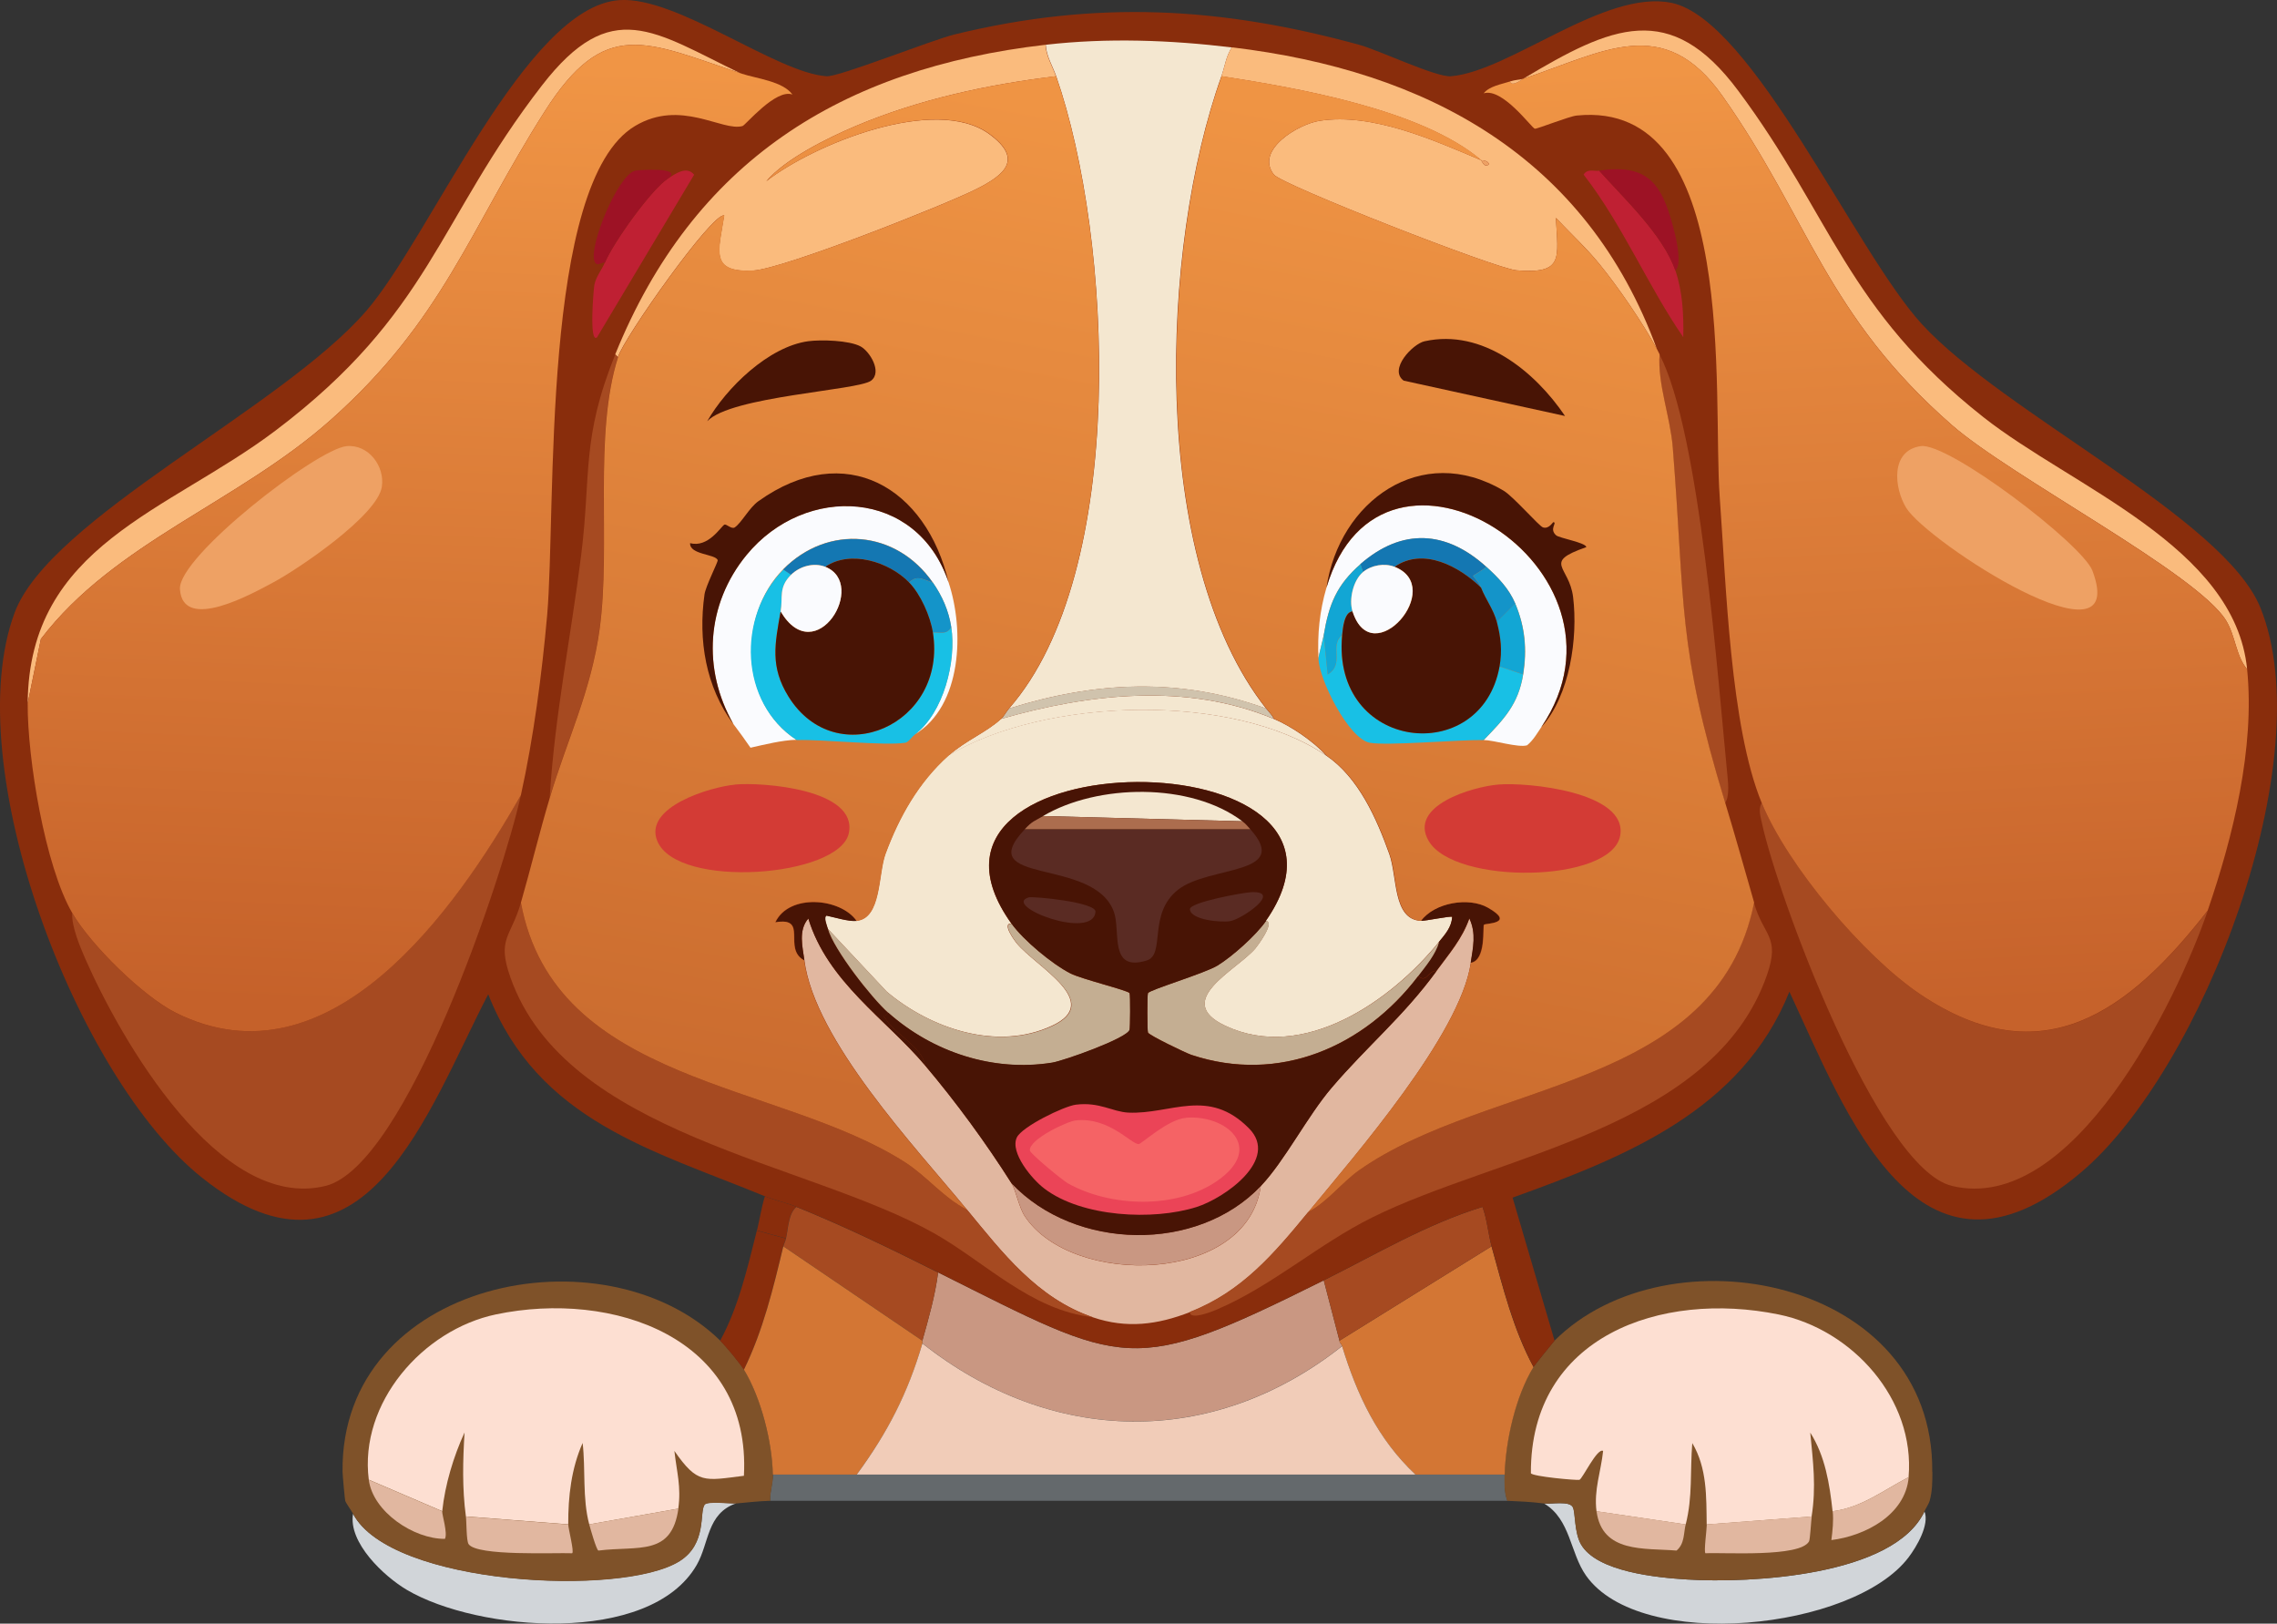 <?xml version="1.0" encoding="UTF-8"?><svg id="Layer_2" xmlns="http://www.w3.org/2000/svg" xmlns:xlink="http://www.w3.org/1999/xlink" viewBox="0 0 186.65 133.09"><rect x="0" y="0" width="186.65" height="133.09" fill="#333333" stroke="none"/><defs><style>.cls-1{fill:#ac6d4e;}.cls-2{fill:#1494c9;}.cls-3{fill:#fabb7d;}.cls-4{fill:#c4ae92;}.cls-5{fill:#64696c;}.cls-6{fill:#481405;}.cls-7{fill:#e1b7a0;}.cls-8{fill:#fddfd2;}.cls-9{fill:url(#linear-gradient-2);}.cls-10{fill:#c99782;}.cls-11{fill:#1477b2;}.cls-12{fill:#9d1225;}.cls-13{fill:#d1d5d9;}.cls-14{fill:#d37634;}.cls-15{fill:#7f5229;}.cls-16{fill:url(#linear-gradient-4);}.cls-17{fill:#f1ccb8;}.cls-18{fill:url(#linear-gradient-3);}.cls-19{fill:#d33b35;}.cls-20{fill:#f4e7d0;}.cls-21{fill:#5a2b23;}.cls-22{fill:#18c0e5;}.cls-23{fill:#eb4457;}.cls-24{fill:#bf2033;}.cls-25{fill:#fafbfe;}.cls-26{fill:#d0c3ad;}.cls-27{fill:#f56365;}.cls-28{fill:#eea164;}.cls-29{fill:#a64a21;}.cls-30{fill:#12a6d4;}.cls-31{fill:url(#linear-gradient);}.cls-32{fill:#892d0c;}</style><linearGradient id="linear-gradient" x1="151.61" y1="4.77" x2="155.51" y2="82.73" gradientUnits="userSpaceOnUse"><stop offset="0" stop-color="#f09545"/><stop offset="1" stop-color="#c6622b"/></linearGradient><linearGradient id="linear-gradient-2" x1="34.83" y1="4.88" x2="31.45" y2="82.65" gradientUnits="userSpaceOnUse"><stop offset="0" stop-color="#f09545"/><stop offset="1" stop-color="#c5612a"/></linearGradient><linearGradient id="linear-gradient-3" x1="75.67" y1="6.75" x2="60.41" y2="88.12" gradientUnits="userSpaceOnUse"><stop offset="0" stop-color="#ef9444"/><stop offset="1" stop-color="#cb6c2f"/></linearGradient><linearGradient id="linear-gradient-4" x1="126.87" y1="13.16" x2="112.21" y2="88.73" gradientUnits="userSpaceOnUse"><stop offset="0" stop-color="#ef9444"/><stop offset="1" stop-color="#cd6e2f"/></linearGradient></defs><g id="Layer_1-2"><g id="Generative_Object"><path class="cls-13" d="M157.75,123.88c.44,1.09-.66,2.93-1.29,3.76-4.5,5.98-21.99,7.82-26.45,1.51-1.32-1.87-1.26-4.61-3.44-5.91.56.08,2.11-.25,2.37.32.21.46.11,2.05.65,3.01,1.28,2.28,6.28,2.75,8.71,2.9,5.12.32,16.97-.26,19.46-5.59Z"/><path class="cls-13" d="M60.34,123.23c-2.41.83-2.2,3.27-3.23,5.05-3.83,6.64-17.97,5.46-23.76,2.04-1.89-1.12-4.82-3.88-4.41-6.24,3.08,5.87,22.08,6.84,26.77,3.87,2.26-1.43,1.6-4.01,2.04-4.62.22-.31,2.14-.07,2.58-.11Z"/><path class="cls-5" d="M63.13,123.02c-.04-.76.23-1.38.22-2.15h60c-.02.74-.04,1.44.22,2.15"/><path class="cls-15" d="M59.05,109.9c.43.42,1.64,1.87,1.94,2.37,1.39,2.3,2.31,5.92,2.37,8.6.02.77-.26,1.39-.22,2.15-.97.03-1.84.13-2.8.22-.44.04-2.36-.21-2.58.11-.44.62.21,3.2-2.04,4.62-4.7,2.97-23.69,1.99-26.77-3.87-.16-.31-.59-.88-.65-1.08-.04-.16-.21-2.05-.22-2.37-.19-15.7,21.45-20.06,30.97-10.75Z"/><path class="cls-8" d="M55.61,123.66l-7.31,1.29c-.57-2.14-.29-4.49-.54-6.67-.93,2.1-1.19,4.38-1.18,6.67l-8.39-.65c-.31-2.32-.25-4.56-.11-6.88-.91,1.98-1.6,4.28-1.83,6.45l-6.02-2.58c-.8-6.29,4.42-12.29,10.43-13.55,9.56-2,20.93,1.88,20.32,13.23-3.27.41-3.8.69-5.7-2.04.2,1.77.57,2.94.32,4.73Z"/><path class="cls-7" d="M46.58,124.95c0,.35.51,2.27.32,2.37-1.37-.06-7.8.26-8.49-.75-.19-.29-.16-1.83-.22-2.26l8.39.65Z"/><path class="cls-7" d="M55.61,123.66c-.55,3.93-3.28,3.03-6.56,3.44-.17-.08-.66-1.81-.75-2.15l7.31-1.29Z"/><path class="cls-7" d="M36.25,123.88c-.03.26.47,1.81.22,2.26-2.55.02-5.9-2.21-6.24-4.84l6.02,2.58Z"/><path class="cls-15" d="M158.4,120.65c0,.82,0,1.56-.22,2.37-.07.25-.31.6-.43.86-2.49,5.33-14.34,5.91-19.46,5.59-2.43-.15-7.43-.62-8.71-2.9-.54-.96-.44-2.55-.65-3.01-.26-.57-1.81-.25-2.37-.32-1.06-.14-1.95-.17-3.01-.22-.26-.71-.23-1.41-.22-2.15.07-2.78.89-6.44,2.37-8.82.07-.12,1.62-2.05,1.72-2.15,9.28-9.28,31.13-5.19,30.97,10.75Z"/><path class="cls-8" d="M156.46,121.08c-2.06,1.06-3.85,2.5-6.24,2.8-.24-2.23-.61-4.54-1.83-6.45.23,2.4.5,4.44.11,6.88l-8.6.65c-.03-2.28.04-4.61-1.18-6.67-.19,2.29.04,4.4-.54,6.67l-7.31-1.08c-.23-1.75.37-3.28.54-4.95-.49-.27-1.69,2.29-1.94,2.37-.19.06-3.86-.27-3.98-.54-.06-11.23,10.66-14.99,20.32-13.01,6.01,1.23,11.19,6.93,10.64,13.33Z"/><path class="cls-7" d="M148.51,124.31c-.05.34-.13,1.88-.22,2.04-.75,1.32-6.9.89-8.49.97-.15-.09.11-1.97.11-2.37l8.6-.65Z"/><path class="cls-7" d="M138.18,124.95c-.18.7-.07,1.58-.75,2.15-2.64-.22-6.1.23-6.56-3.23l7.31,1.08Z"/><path class="cls-7" d="M156.46,121.08c-.27,3.12-3.6,4.82-6.34,5.16.1-.76.19-1.6.11-2.37,2.39-.3,4.18-1.73,6.24-2.8Z"/><path class="cls-32" d="M64.42,101.51c-.07.3-.17.45-.22.65-.82,3.46-1.65,6.89-3.23,10.11-.3-.49-1.51-1.95-1.94-2.37,1.49-2.72,2.25-5.99,3.01-9.03l2.37.65Z"/><path class="cls-32" d="M65.28,98.93c-.67.53-.68,1.81-.86,2.58l-2.37-.65c.23-.92.36-1.88.65-2.8.84.34,1.78.53,2.58.86Z"/><path class="cls-10" d="M108.51,104.95l1.29,4.95c0,.18.15.23.22.43-10.64,8.41-23.81,8.16-34.41-.22.02-.07-.02-.15,0-.22.52-1.86,1.04-3.67,1.29-5.59,15.49,7.73,15.68,8.58,31.61.65Z"/><path class="cls-14" d="M125.71,112.05c-1.47,2.38-2.29,6.03-2.37,8.82h-7.31c-3.11-2.91-4.79-6.52-6.02-10.54-.06-.2-.21-.25-.22-.43l12.47-7.74c.94,3.37,1.77,6.79,3.44,9.89Z"/><path class="cls-29" d="M122.27,102.16l-12.47,7.74-1.29-4.95c4.28-2.13,8.38-4.59,13.01-6.02.39,1.04.46,2.16.75,3.23Z"/><path class="cls-29" d="M76.9,104.31c-.25,1.93-.77,3.73-1.29,5.59l-11.4-7.74c.05-.2.15-.34.22-.65.18-.77.19-2.05.86-2.58,4.17,1.7,7.63,3.39,11.61,5.38Z"/><path class="cls-14" d="M75.61,109.9c-.02.07.02.15,0,.22-1.19,4.11-2.85,7.3-5.38,10.75h-6.88c-.05-2.68-.97-6.3-2.37-8.6,1.57-3.21,2.4-6.65,3.23-10.11l11.4,7.74Z"/><path class="cls-17" d="M110.01,110.33c1.23,4.02,2.92,7.63,6.02,10.54h-45.8c2.53-3.45,4.18-6.65,5.38-10.75,10.6,8.37,23.77,8.63,34.41.22Z"/><path class="cls-32" d="M127.43,109.9c-.1.1-1.65,2.03-1.72,2.15-1.67-3.1-2.5-6.52-3.44-9.89-.3-1.07-.36-2.18-.75-3.23-4.63,1.43-8.73,3.89-13.01,6.02-15.93,7.93-16.12,7.08-31.61-.65-3.98-1.99-7.45-3.68-11.61-5.38-.8-.33-1.74-.52-2.58-.86-9.19-3.78-18.59-6.16-22.69-16.56-4.88,9.36-10.19,25.6-23.44,15.05C6.24,88.34-3.46,62.75,1.2,50.22c2.88-7.74,21.88-16.72,28.82-24.73C35.29,19.4,43.08.54,50.77.01c4.73-.33,12.83,5.96,16.99,6.24,1.02.07,8.59-2.97,10.54-3.44C89.88,0,100.01.55,111.41,3.67c1.62.44,6.31,2.68,7.53,2.58,4.84-.41,12.59-7.13,18.06-6.02,6.66,1.35,15.09,20.4,20.54,26.34,6.7,7.3,24.75,15.88,27.74,23.22,5.03,12.37-4.7,37.88-14.73,46.34-13.32,11.24-19.22-4.87-23.87-14.84-3.91,9.76-13.51,13.57-22.69,16.88l3.44,11.72Z"/><path class="cls-29" d="M180.98,74.63c-2.55,7.45-11.08,24.96-20.97,22.58-6.08-1.46-14.32-23.85-15.59-29.78-.11-.49-.31-1.17,0-1.61,2.12,5.15,8.37,12.58,13.01,15.7,10.04,6.75,17.16,1.33,23.55-6.88Z"/><path class="cls-3" d="M184.2,54.85c-.92-1.07-.94-2.7-1.72-3.98-2.37-3.87-17.58-11.75-22.47-16.02-10.34-9.03-11.72-16.93-18.82-26.99-4.83-6.84-9.77-3.58-16.34-1.4,7.25-4.34,12.06-6.51,17.63.97,7.69,10.31,8.82,17.87,20.11,26.77,7.24,5.71,20.6,10.58,21.61,20.64Z"/><path class="cls-24" d="M131.09,13.99c2.01,2.25,5.24,5.27,6.24,8.17.6,1.74.69,3.66.65,5.48-2.88-4.16-4.97-9.21-8.17-13.33.34-.52.84-.25,1.29-.32Z"/><path class="cls-12" d="M137.32,22.16c-.99-2.9-4.23-5.92-6.24-8.17,4.31-.66,5.29,1.42,6.24,5.27.11.45.56,2.56,0,2.9Z"/><path class="cls-31" d="M184.2,54.85c.65,6.48-1.16,13.75-3.23,19.78-6.39,8.21-13.51,13.63-23.55,6.88-4.64-3.12-10.89-10.54-13.01-15.7-2.59-6.29-2.92-18.02-3.44-25.05-.62-8.37,1.67-32.64-11.72-31.29-.63.06-3.27,1.12-3.44,1.08-.26-.06-2.64-3.38-4.19-2.9.46-.59,1.48-.75,2.15-.97.15.46.9-.11,1.08-.22,6.58-2.18,11.51-5.45,16.34,1.4,7.1,10.06,8.47,17.96,18.82,26.99,4.89,4.27,20.1,12.16,22.47,16.02.78,1.28.8,2.9,1.72,3.98Z"/><path class="cls-3" d="M124.85,6.46c-.18.11-.93.68-1.08.22.45-.15.84-.14,1.08-.22Z"/><path class="cls-28" d="M157.43,36.57c2.25-.36,13.27,8.04,14.09,10.21,3.19,8.48-13.55-2.35-15.27-5.16-.97-1.59-1.33-4.66,1.18-5.05Z"/><path class="cls-29" d="M42.7,65.17c-1.41,6.44-9.36,30.4-16.02,32.04-8.71,2.14-16.79-12.02-19.68-18.6-.43-.98-1.15-2.69-1.08-3.76,1.52,2.6,5.8,6.83,8.49,8.17,12.6,6.27,22.95-8.48,28.28-17.85Z"/><path class="cls-3" d="M60.77,6.03c-7.83-2.62-11.19-4.67-16.13,3.12-6.15,9.68-8.35,17.11-17.53,25.27-7.62,6.77-17.72,10.04-23.76,17.96l-1.08,5.27c.09-12.96,11.52-15.71,20.32-22.36,12.73-9.62,13.27-17.22,21.83-28.28,5.7-7.37,9.17-4.43,16.34-.97Z"/><path class="cls-9" d="M60.77,6.03c1.22.41,3.39.62,4.19,1.72-1.36-.51-3.85,2.51-4.09,2.58-1.66.48-5.06-2.25-8.82,0-7.75,4.63-6.44,31.48-7.2,40.11-.43,4.83-1.11,10.01-2.15,14.73-5.33,9.37-15.68,24.12-28.28,17.85-2.69-1.34-6.98-5.57-8.49-8.17-2.24-3.84-3.69-12.71-3.66-17.2l1.08-5.27c6.04-7.92,16.14-11.18,23.76-17.96,9.17-8.15,11.38-15.58,17.53-25.27,4.94-7.79,8.3-5.74,16.13-3.12Z"/><path class="cls-28" d="M28.4,36.57c1.81-.17,3.16,1.65,2.9,3.33-.35,2.35-6.82,6.73-8.92,7.85-1.6.85-7.4,4.13-7.63.54-.17-2.66,11.23-11.49,13.66-11.72Z"/><path class="cls-20" d="M100.98,3.88c-.48.71-.58,1.59-.86,2.37-5.02,14.01-5.98,39.58,3.66,51.83-7.09-2.57-13.96-2.23-21.07,0,9.81-11.19,8.49-38.54,3.87-51.83-.3-.85-.81-1.65-.86-2.58,5.07-.58,10.22-.39,15.27.22Z"/><path class="cls-7" d="M75.82,87.32c2.55,3.01,4.98,6.34,7.1,9.68.33.53.61,1.98,1.08,2.69,3.84,5.84,18.24,5.6,19.35-2.47,1.97-2.08,3.8-5.72,5.81-8.06,2.9-3.4,5.92-5.88,8.6-9.57,1.03-1.41,2.09-2.6,2.69-4.3.58,1.24.3,2.4.11,3.66-.88,5.86-9.38,15.63-13.33,20.43-2.79,3.39-5.41,6.5-9.68,8.17-2.67,1.04-5.19,1.37-7.96.43-4.57-1.56-7.43-5.32-10.32-8.82-4.29-5.2-12.47-13.89-13.33-20.43-.14-1.09-.52-2.47.32-3.44,1.58,5.2,6.35,8.23,9.57,12.04Z"/><path class="cls-3" d="M135.82,28.61c-1.16-2.15-3.17-5.08-4.73-6.99-1.07-1.31-2.39-2.53-3.55-3.76.17,3.3.67,4.62-3.23,4.3-1.69-.14-19.23-7-19.89-7.85-1.57-2.01,2.01-4.14,3.76-4.41,4.35-.66,9.31,1.58,13.23,3.23.03.01.28.72.65.32-.12-.34-.62-.3-.65-.32-4.88-4.15-15.07-5.92-21.29-6.88.28-.77.38-1.66.86-2.37,16.02,1.91,29.07,8.97,34.84,24.73Z"/><path class="cls-3" d="M86.57,6.25c-5.6.67-11.25,1.89-16.45,4.09-2.31.98-5.76,2.69-7.31,4.52,3.93-3.06,13.87-7.09,18.28-3.87,2.84,2.08,1.23,3.36-1.08,4.52-2.71,1.35-15.82,6.54-18.28,6.67-3.59.19-2.83-1.61-2.37-4.52-.96-.26-8.19,9.97-8.71,11.61l-.22-.22c6.4-15.8,18.5-23.44,35.27-25.38.05.93.56,1.73.86,2.58Z"/><path class="cls-29" d="M97.54,107.53c4.27-1.67,6.89-4.78,9.68-8.17,1.61-.85,2.73-2.41,4.19-3.44,10.51-7.4,29.32-6.6,32.36-21.93.79,2.76,2.17,2.75,1.08,5.91-4.36,12.58-22.02,14.75-32.36,19.89-4.42,2.19-8.13,5.56-12.69,7.53-.13.06-2.3.99-2.26.22Z"/><path class="cls-29" d="M79.26,99.15c2.89,3.5,5.75,7.26,10.32,8.82-5.08-.57-8.84-4.53-13.01-6.88-10.41-5.87-30.18-8.04-34.73-20.97-1.13-3.2.04-3.28.86-6.13,2.77,14.91,21.13,14.63,31.5,21.29,1.78,1.14,3.19,2.95,5.05,3.87Z"/><path class="cls-29" d="M141.41,65.82c-3.96-13.01-3.26-16.07-4.3-29.14-.2-2.5-1.25-5.24-1.08-7.63,3.32,6.36,4.78,26.55,5.59,34.73.05.53.13,1.62-.22,2.04Z"/><path class="cls-29" d="M50.66,29.26c-2.04,6.4-.58,15.34-1.51,22.26-.69,5.12-2.7,9.17-4.09,13.87.4-6.69,1.75-13.26,2.58-19.89s0-9.56,2.8-16.45l.22.22Z"/><path class="cls-24" d="M49.59,21.52c.67-1.61,3.77-5.97,5.16-6.88.61-.4,1.53-1.07,2.15-.32l-7.96,13.33c-.67.56-.28-3.97-.22-4.3.15-.71.6-1.21.86-1.83Z"/><path class="cls-12" d="M54.75,14.64c-1.39.91-4.49,5.27-5.16,6.88-.31-.04-.67.4-.86-.11-.47-1.26,1.92-7.06,3.33-7.42.25-.06,4.04-.32,2.69.65Z"/><path class="cls-20" d="M108.72,61.94c2.65,1.81,4.12,5.16,5.16,8.06.67,1.87.28,5.36,2.58,5.48.39.02,2.51-.44,2.58-.32-.06.86-.57,1.42-1.08,2.04-3.89,4.81-11.1,9.91-17.53,6.88-4.37-2.06.95-4.55,2.47-6.34.12-.14,1.65-2.15.86-2.26,10.63-15.28-31.84-15.14-20.86.22-.85-.04.38,1.55.43,1.61,1.61,1.96,7.14,4.81,2.9,6.77-4.51,2.1-9.96.23-13.55-2.8l-4.84-5.16c-.07-.24-.36-.95-.11-1.08.69.14,1.81.5,2.47.43,2.05-.2,1.76-3.85,2.37-5.48,1.12-3.04,2.72-5.88,5.16-8.06,7.91-4.77,23.33-5.23,30.97,0Z"/><path class="cls-20" d="M104.42,58.93c1.41.59,3.26,1.85,4.3,3.01-7.64-5.23-23.06-4.77-30.97,0,1.39-1.24,3.14-1.93,4.3-3.01,7.19-2.08,15.25-2.99,22.36,0Z"/><path class="cls-6" d="M70.23,75.49c-.66.07-1.79-.29-2.47-.43-.26.13.04.83.11,1.08.47,1.7,3.58,5.67,4.95,6.88-.44.49-.51.06-.11.65.79,1.16,2.94,2.23,3.12,3.66-3.22-3.81-7.99-6.85-9.57-12.04-.85.97-.47,2.35-.32,3.44-1.81-.97.4-3.6-2.37-3.12,1.11-2.37,5.35-2.01,6.67-.11Z"/><path class="cls-26" d="M103.78,58.07c.22.28.49.54.65.86-7.12-2.99-15.17-2.08-22.36,0,.23-.21.42-.6.65-.86,7.12-2.23,13.99-2.57,21.07,0Z"/><path class="cls-6" d="M120.55,78.93c.19-1.26.48-2.42-.11-3.66-.6,1.7-1.66,2.89-2.69,4.3-.74,0-.78,1.03-1.51.43.64-.84,1.43-1.77,1.72-2.8.5-.62,1.02-1.18,1.08-2.04-.07-.11-2.19.34-2.58.32,1.11-1.5,3.92-1.97,5.48-1.08,2.34,1.33-.24,1.28-.32,1.4-.11.16.2,2.92-1.08,3.12Z"/><path class="cls-10" d="M103.35,97.21c-1.12,8.07-15.51,8.31-19.35,2.47-.46-.7-.74-2.16-1.08-2.69,5.21,5.52,15.23,5.71,20.43.22Z"/><path class="cls-28" d="M121.41,13.13s.52-.01.65.32c-.37.39-.61-.31-.65-.32Z"/><path class="cls-4" d="M82.92,75.71c.97,1.36,3.35,3.33,4.84,4.09.93.47,4.72,1.39,4.84,1.61.07.13.05,2.85,0,3.01-.24.71-5.41,2.54-6.34,2.69-4.84.78-9.8-.85-13.44-4.09-1.37-1.21-4.47-5.18-4.95-6.88l4.84,5.16c3.58,3.02,9.03,4.89,13.55,2.8,4.24-1.97-1.29-4.82-2.9-6.77-.05-.06-1.28-1.66-.43-1.61Z"/><path class="cls-4" d="M117.97,77.21c-.29,1.03-1.08,1.96-1.72,2.8-4.44,5.82-11.41,8.84-18.6,6.45-.44-.15-3.46-1.6-3.55-1.83-.06-.15-.07-3.08,0-3.23.14-.27,4.63-1.61,5.7-2.26,1.22-.74,3.17-2.49,3.98-3.66.79.1-.74,2.12-.86,2.26-1.53,1.79-6.85,4.28-2.47,6.34,6.42,3.02,13.64-2.07,17.53-6.88Z"/><path class="cls-18" d="M86.57,6.25c4.62,13.29,5.94,40.63-3.87,51.83-.23.26-.42.65-.65.86-1.16,1.08-2.91,1.77-4.3,3.01-2.44,2.18-4.04,5.02-5.16,8.06-.6,1.64-.32,5.28-2.37,5.48-1.32-1.9-5.55-2.27-6.67.11,2.76-.48.56,2.15,2.37,3.12.86,6.54,9.04,15.23,13.33,20.43-1.87-.93-3.27-2.73-5.05-3.87-10.38-6.66-28.73-6.38-31.5-21.29.82-2.85,1.52-5.76,2.37-8.6,1.39-4.7,3.4-8.75,4.09-13.87.93-6.91-.53-15.86,1.51-22.26.52-1.64,7.75-11.87,8.71-11.61-.46,2.91-1.22,4.7,2.37,4.52,2.46-.13,15.57-5.31,18.28-6.67,2.3-1.15,3.91-2.44,1.08-4.52-4.41-3.22-14.35.81-18.28,3.87,1.55-1.83,5-3.54,7.31-4.52,5.2-2.2,10.85-3.41,16.45-4.09Z"/><path class="cls-19" d="M60.23,64.31c2.25-.21,10.1.37,9.35,3.98s-14.06,4.63-15.7.65c-1.16-2.81,4.41-4.44,6.34-4.62Z"/><path class="cls-6" d="M66.25,27.97c1.03-.14,3.37-.08,4.3.43.75.41,1.78,2.09.86,2.8-1.06.81-11.49,1.27-13.44,3.33,1.57-2.74,5.02-6.11,8.28-6.56Z"/><path class="cls-25" d="M77.76,47.75c1.29,3.88,1.13,10.12-2.8,12.47,2.39-1.78,3.44-6.04,3.01-8.82-.21-1.35-.73-2.54-1.51-3.66-2.98-4.29-8.58-4.8-12.26-1.08s-3.6,10.93,1.08,13.98c-1.17.03-2.6.39-3.76.65-.45-.66-.92-1.3-1.4-1.94-2.57-4.5-2.24-9.84,1.08-13.87,4.81-5.85,13.99-5.44,16.56,2.26Z"/><path class="cls-6" d="M77.76,47.75c-2.57-7.7-11.75-8.11-16.56-2.26-3.31,4.03-3.65,9.37-1.08,13.87-2.27-3.05-2.9-6.89-2.37-10.64.1-.69,1.11-2.65,1.08-2.8-.14-.51-2.33-.44-2.26-1.4,1.47.4,2.51-1.33,2.8-1.51.16-.1.59.4.86.22.57-.39,1.18-1.61,1.94-2.15,7.13-5.09,13.77-1.11,15.59,6.67Z"/><path class="cls-22" d="M64.85,47.11c-1.06,1.04-.66,1.9-.86,3.01-.48,2.66-.89,4.53.65,6.99,3.91,6.27,13.03,2.32,11.83-5.27.7-.02,1.11.2,1.51-.43.43,2.78-.62,7.04-3.01,8.82-.2.15-.51.61-.75.65-1.69.27-6.69-.28-8.92-.22-4.68-3.05-4.92-10.08-1.08-13.98l.65.43Z"/><path class="cls-11" d="M76.47,47.75c-.72-.19-1.28-.68-1.94,0-1.65-1.7-4.83-2.71-6.88-1.29-.93-.37-2.07-.07-2.8.65l-.65-.43c3.68-3.73,9.28-3.22,12.26,1.08Z"/><path class="cls-2" d="M76.47,47.75c.77,1.11,1.3,2.31,1.51,3.66-.4.63-.8.41-1.51.43-.21-1.32-1-3.11-1.94-4.09.65-.68,1.21-.19,1.94,0Z"/><path class="cls-6" d="M74.53,47.75c.94.97,1.73,2.76,1.94,4.09,1.2,7.59-7.92,11.54-11.83,5.27-1.53-2.46-1.12-4.33-.65-6.99,2.87,4.86,7.18-2.26,3.66-3.66,2.05-1.41,5.24-.41,6.88,1.29Z"/><path class="cls-25" d="M67.65,46.46c3.53,1.4-.78,8.51-3.66,3.66.2-1.12-.2-1.97.86-3.01.73-.71,1.87-1.01,2.8-.65Z"/><path class="cls-16" d="M121.41,13.13c-3.92-1.64-8.87-3.89-13.23-3.23-1.75.27-5.33,2.39-3.76,4.41.66.84,18.2,7.71,19.89,7.85,3.9.32,3.39-1,3.23-4.3,1.16,1.23,2.48,2.46,3.55,3.76,1.56,1.91,3.57,4.84,4.73,6.99.08.16.14.29.22.43-.18,2.4.88,5.14,1.08,7.63,1.04,13.07.34,16.13,4.3,29.14.83,2.73,1.58,5.43,2.37,8.17-3.04,15.33-21.85,14.54-32.36,21.93-1.46,1.03-2.59,2.59-4.19,3.44,3.95-4.8,12.46-14.57,13.33-20.43,1.28-.2.96-2.96,1.08-3.12.08-.12,2.66-.07.32-1.4-1.57-.89-4.37-.42-5.48,1.08-2.3-.13-1.91-3.61-2.58-5.48-1.04-2.9-2.51-6.25-5.16-8.06-1.04-1.16-2.89-2.42-4.3-3.01-.16-.32-.43-.58-.65-.86-9.64-12.24-8.67-37.81-3.66-51.83,6.22.96,16.41,2.73,21.29,6.88Z"/><path class="cls-19" d="M122.81,64.31c2.33-.21,10.65.59,10,4.19-.71,3.9-13.59,4.05-15.7.43-1.69-2.89,3.59-4.44,5.7-4.62Z"/><path class="cls-6" d="M116.79,27.97c4.73-1.04,9.02,2.46,11.5,6.13l-13.23-2.9c-1.25-.92.74-3.01,1.72-3.23Z"/><path class="cls-25" d="M126.36,59.58c-.36.53-.67,1.09-1.18,1.51-.7.22-2.74-.42-3.55-.43,1.65-1.71,2.83-2.92,3.23-5.38.33-2.03.16-3.89-.65-5.81-.51-1.22-1.4-2.13-2.37-3.01-3.29-2.97-6.89-3.21-10.32-.22-1.94,1.7-2.59,3.27-3.01,5.81-.06.35-.44,1.71-.43,1.94-.1-1.98.09-3.91.65-5.81,4.51-15.31,26.4-1.58,17.63,11.4Z"/><path class="cls-6" d="M126.36,59.58c8.77-12.98-13.13-26.71-17.63-11.4,1.04-7.06,7.74-11.98,14.52-7.96.8.47,2.91,2.91,3.23,3.01.5.16.8-.44.86-.43.33.05-.38.55.22,1.08.26.23,2.48.61,2.47.97-3.64,1.27-1.39,1.53-1.08,4.09.41,3.36-.27,8.05-2.58,10.64Z"/><path class="cls-22" d="M110.01,52.05c-.89,9.53,11.4,10.88,12.9,2.58l1.94.65c-.39,2.46-1.58,3.67-3.23,5.38-2.07-.03-7.93.49-9.35.22-1.72-.34-4.14-5.16-4.19-6.88,0-.23.37-1.59.43-1.94l.32,3.23c1.44-.85.11-2.33,1.18-3.23Z"/><path class="cls-11" d="M121.84,46.46c-.18.21-1.07.69-1.08.75,0,.06.44.45.65.97-1.8-1.76-4.74-3.36-7.1-1.72-.81-.32-1.9-.14-2.58.43l-.22-.65c3.43-2.99,7.03-2.76,10.32.22Z"/><path class="cls-30" d="M111.73,46.89c-.82.68-1.17,2.27-.86,3.23-.69.01-.81,1.39-.86,1.94-1.08.9.26,2.37-1.18,3.23l-.32-3.23c.43-2.54,1.07-4.11,3.01-5.81l.22.65Z"/><path class="cls-30" d="M124.85,55.28l-1.94-.65c.23-1.29.12-2.39-.22-3.66l1.51-1.51c.81,1.92.97,3.77.65,5.81Z"/><path class="cls-2" d="M124.21,49.47l-1.51,1.51c-.27-1.02-.91-1.83-1.29-2.8-.2-.51-.65-.91-.65-.97.01-.06.9-.54,1.08-.75.97.88,1.85,1.79,2.37,3.01Z"/><path class="cls-6" d="M121.41,48.18c.38.96,1.02,1.78,1.29,2.8.33,1.26.45,2.36.22,3.66-1.5,8.3-13.79,6.95-12.9-2.58.05-.54.17-1.92.86-1.94,1.61,5.05,7.7-1.99,3.44-3.66,2.35-1.63,5.29-.04,7.1,1.72Z"/><path class="cls-25" d="M114.31,46.46c4.26,1.66-1.83,8.71-3.44,3.66-.31-.96.04-2.54.86-3.23.68-.57,1.77-.75,2.58-.43Z"/><path class="cls-6" d="M103.78,75.49c-.81,1.17-2.76,2.91-3.98,3.66-1.07.65-5.56,1.98-5.7,2.26-.07.14-.06,3.07,0,3.23.09.23,3.11,1.68,3.55,1.83,7.19,2.39,14.16-.63,18.6-6.45.73.6.76-.44,1.51-.43-2.68,3.69-5.7,6.17-8.6,9.57-2,2.35-3.84,5.99-5.81,8.06-5.2,5.49-15.22,5.3-20.43-.22-2.12-3.34-4.55-6.66-7.1-9.68-.18-1.42-2.33-2.5-3.12-3.66-.4-.59-.34-.15.11-.65,3.64,3.23,8.6,4.87,13.44,4.09.93-.15,6.11-1.98,6.34-2.69.05-.16.07-2.88,0-3.01-.12-.22-3.91-1.14-4.84-1.61-1.49-.75-3.87-2.73-4.84-4.09-10.98-15.35,31.48-15.5,20.86-.22Z"/><path class="cls-21" d="M102.49,67.97c3.4,3.79-3.38,2.97-5.91,4.95s-1.01,5.32-2.58,5.81c-3.13.97-2.12-2.4-2.69-3.98-1.63-4.55-11.69-2.12-7.31-6.77h18.49Z"/><path class="cls-20" d="M101.84,67.32l-16.34-.43c4.46-2.64,12.1-2.78,16.34.43Z"/><path class="cls-1" d="M101.84,67.32c.3.23.4.38.65.65h-18.49c.65-.69.77-.64,1.51-1.08l16.34.43Z"/><path class="cls-21" d="M102.59,73.13c2.53-.09-.72,2.17-1.72,2.37-.72.14-3.28-.08-3.33-.97-.03-.57,4.35-1.37,5.05-1.4Z"/><path class="cls-21" d="M84.32,73.56c.35-.11,5.55.39,5.48,1.18-.2,2.4-7.7-.5-5.48-1.18Z"/><path class="cls-23" d="M88.19,90.55c1.94-.24,2.98.58,4.3.65,3.49.16,6.55-2.09,9.89,1.29,2.53,2.55-2.01,5.73-4.3,6.45-3.58,1.13-9.39.83-12.47-1.51-1.02-.77-2.84-2.96-2.26-4.19.41-.88,3.84-2.56,4.84-2.69Z"/><path class="cls-27" d="M97.22,91.62c3.28-.26,6.48,2.44,2.58,5.16-3.37,2.35-8.75,2.18-12.26.22-.42-.23-3.09-2.43-3.12-2.69-.09-.91,3.04-2.39,3.76-2.47,2.73-.3,4.55,1.96,5.16,1.94.23,0,2.38-2.03,3.87-2.15Z"/></g></g></svg>